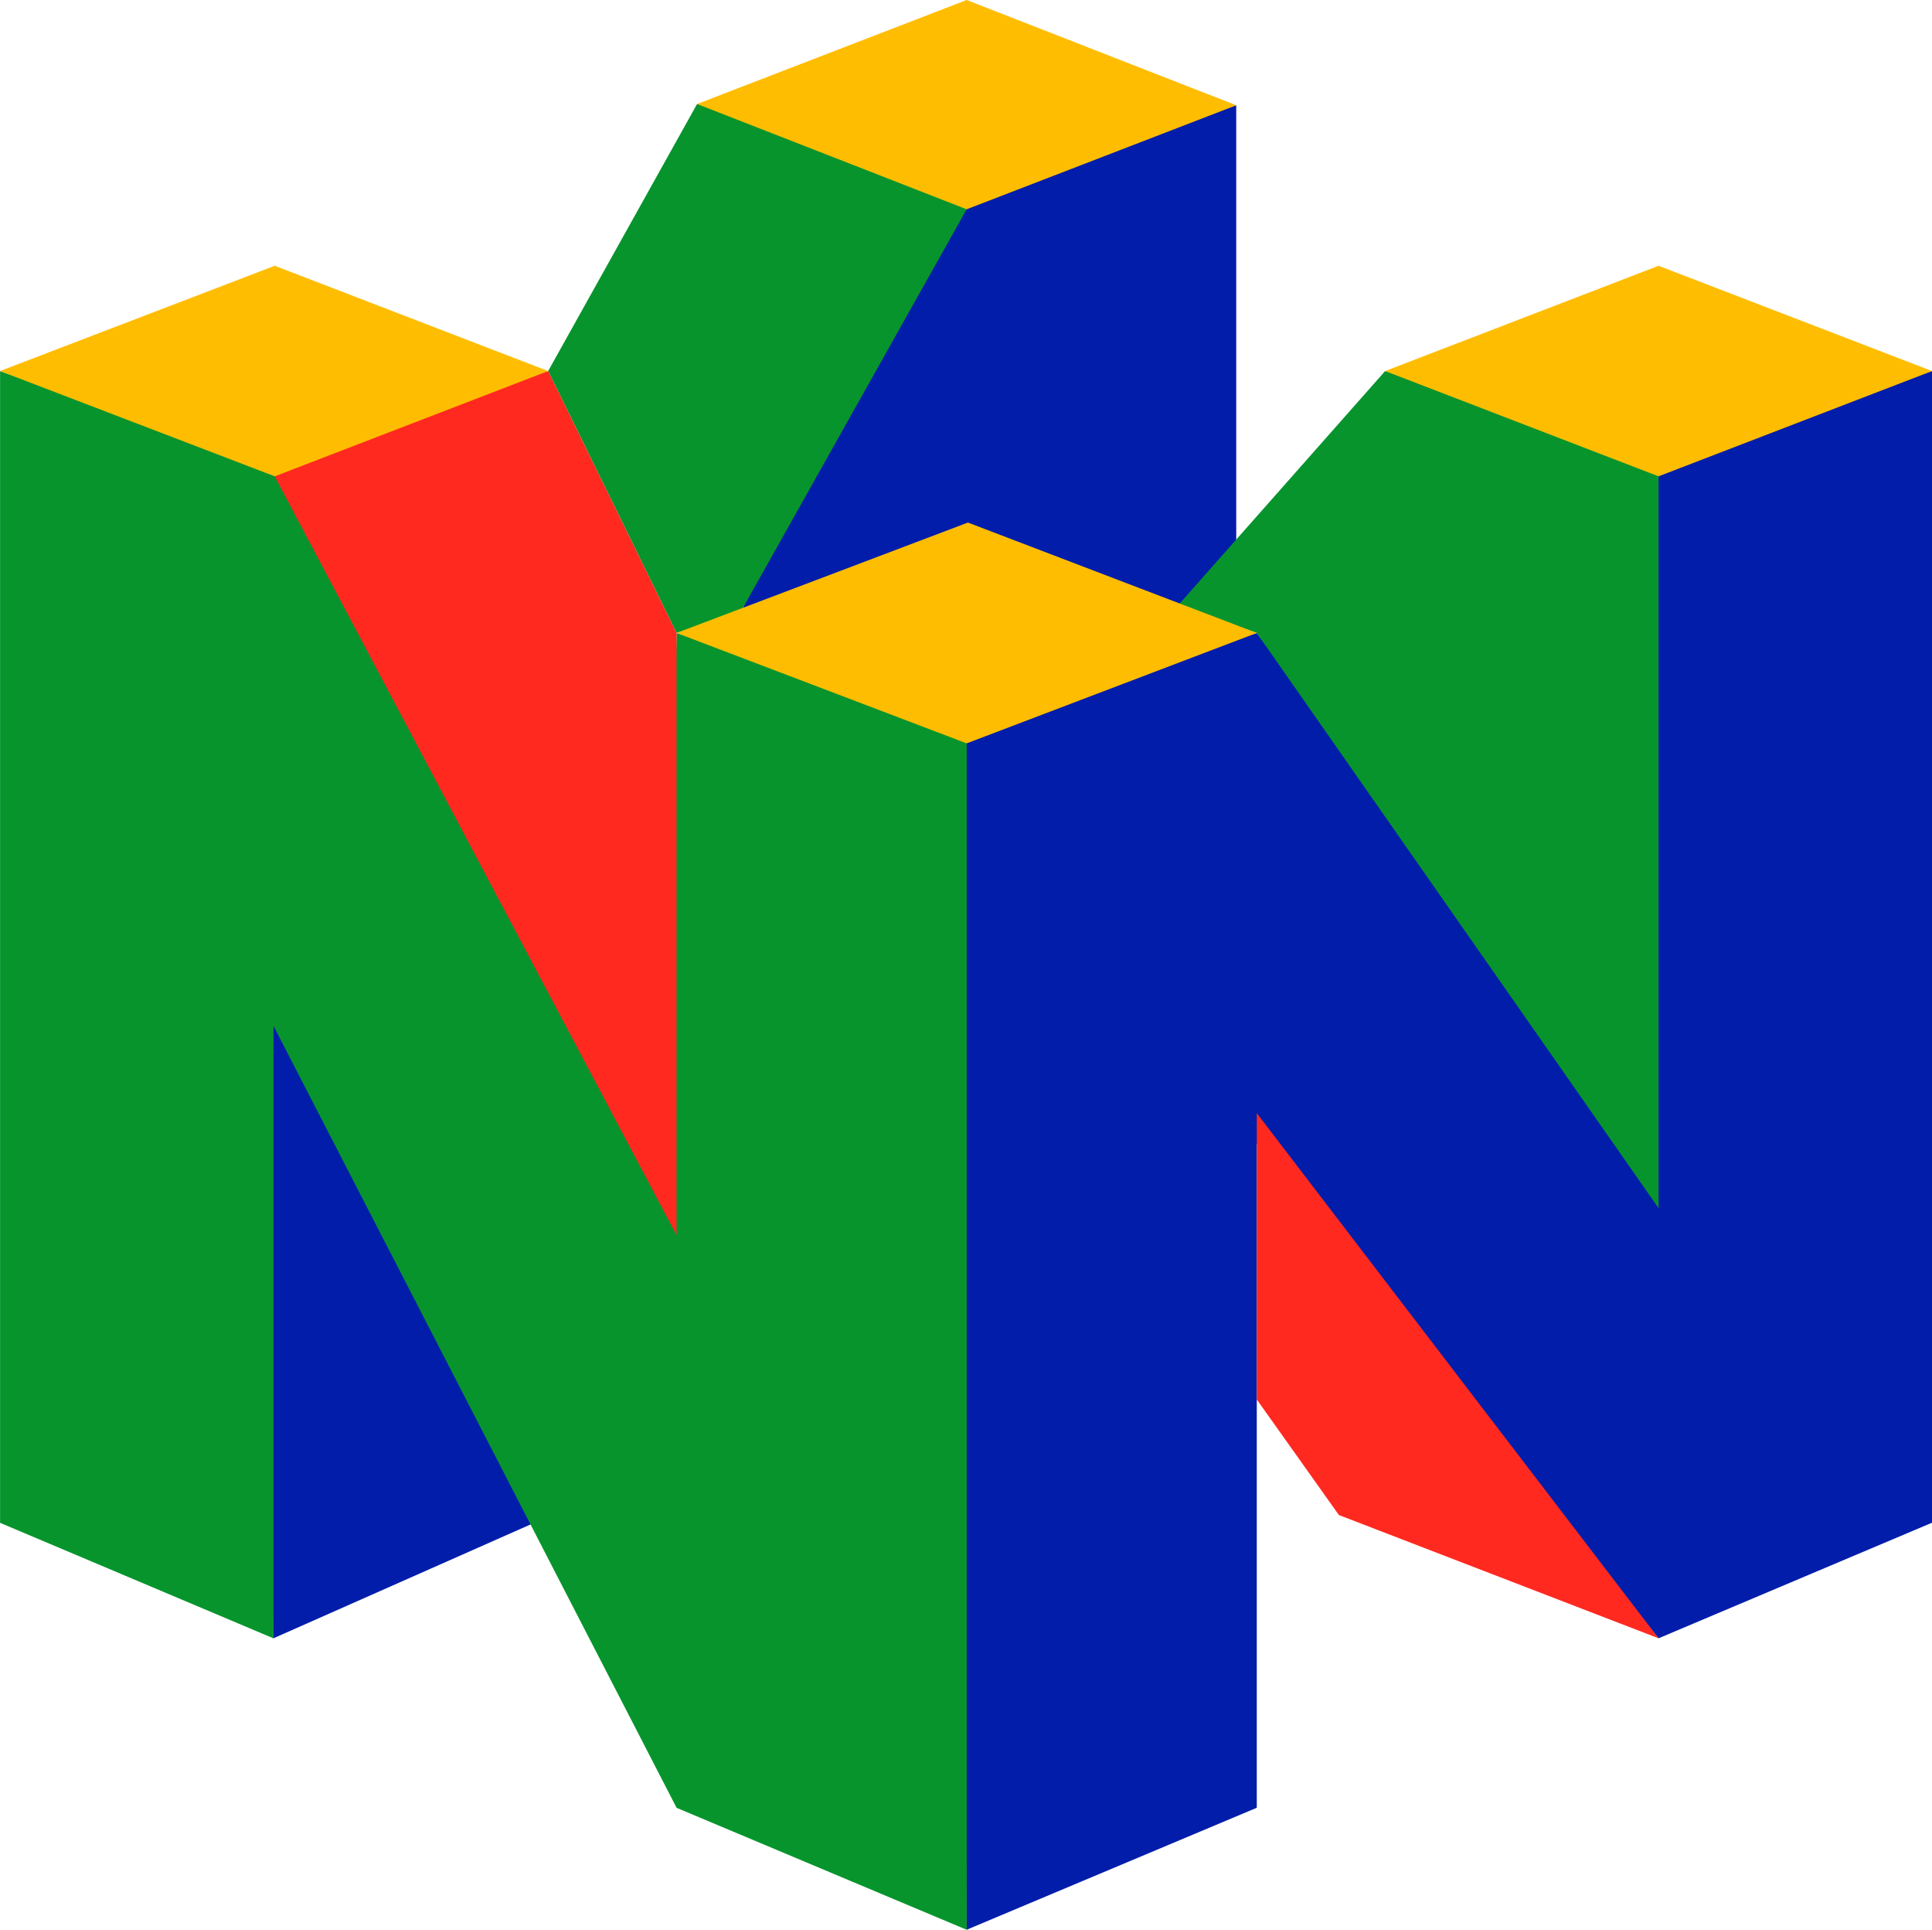 <svg version="1.1" xmlns="http://www.w3.org/2000/svg" xmlns:xlink="http://www.w3.org/1999/xlink" width="329.705" height="329.276" viewBox="0,0,329.705,329.276"><g transform="translate(-75.147,-15.368)"><g data-paper-data="{&quot;isPaintingLayer&quot;:true}" fill-rule="nonzero" stroke="none" stroke-width="3.13" stroke-linecap="butt" stroke-linejoin="miter" stroke-miterlimit="10" stroke-dasharray="" stroke-dashoffset="0" style="mix-blend-mode: normal"><path d="" fill="#07942d"/><g fill="#021daa"><path d="M355.349,210.641l2.841,-117.784l46.663,-14.178v196.505l-46.663,19.72l-68.567,-84.417v113.333l-49.511,20.812l-2.008,-204.762l51.52,-16.501z"/><path d="M121.81,294.904l-3.009,-121.227l47.048,101.73z"/><path d="M201.945,119.072l33.849,-71.961l50.323,-13.779v78.091l-10.098,7.432z"/></g><g fill="#07942d"><path d="M243.786,44.529l-42.331,75.411l-10.854,3.429l-21.911,-44.689l25.417,-45.564z"/><path d="M240.124,138.909v205.735l-49.511,-20.812l-68.791,-133.417v104.502l-46.663,-19.713v-196.512l48.657,17.075l64.753,122.039l2.043,-94.424z"/><path d="M358.19,91.087v130.429l-68.567,-98.147l-13.45,-4.689l35.354,-40.001z"/></g><g fill="#ff2920"><path d="M118.395,89.785l50.295,-11.106l21.911,44.689v102.745z"/><path d="M289.623,205.301l68.567,89.603l-54.55,-21.029l-14.017,-19.72z"/></g><g fill="#ffbd01"><path d="M122.034,60.715l46.656,17.964l-46.656,17.964l-46.887,-17.964z" data-paper-data="{&quot;index&quot;:null}"/><path d="M190.601,123.368l49.728,-18.839l49.294,18.839l-49.511,18.839z"/><path d="M286.117,33.332v0l-46.005,17.747l-46.005,-17.964l46.005,-17.747z"/><path d="M358.19,60.715l46.663,17.964l-46.663,17.964l-46.663,-17.964z"/></g></g></g></svg>